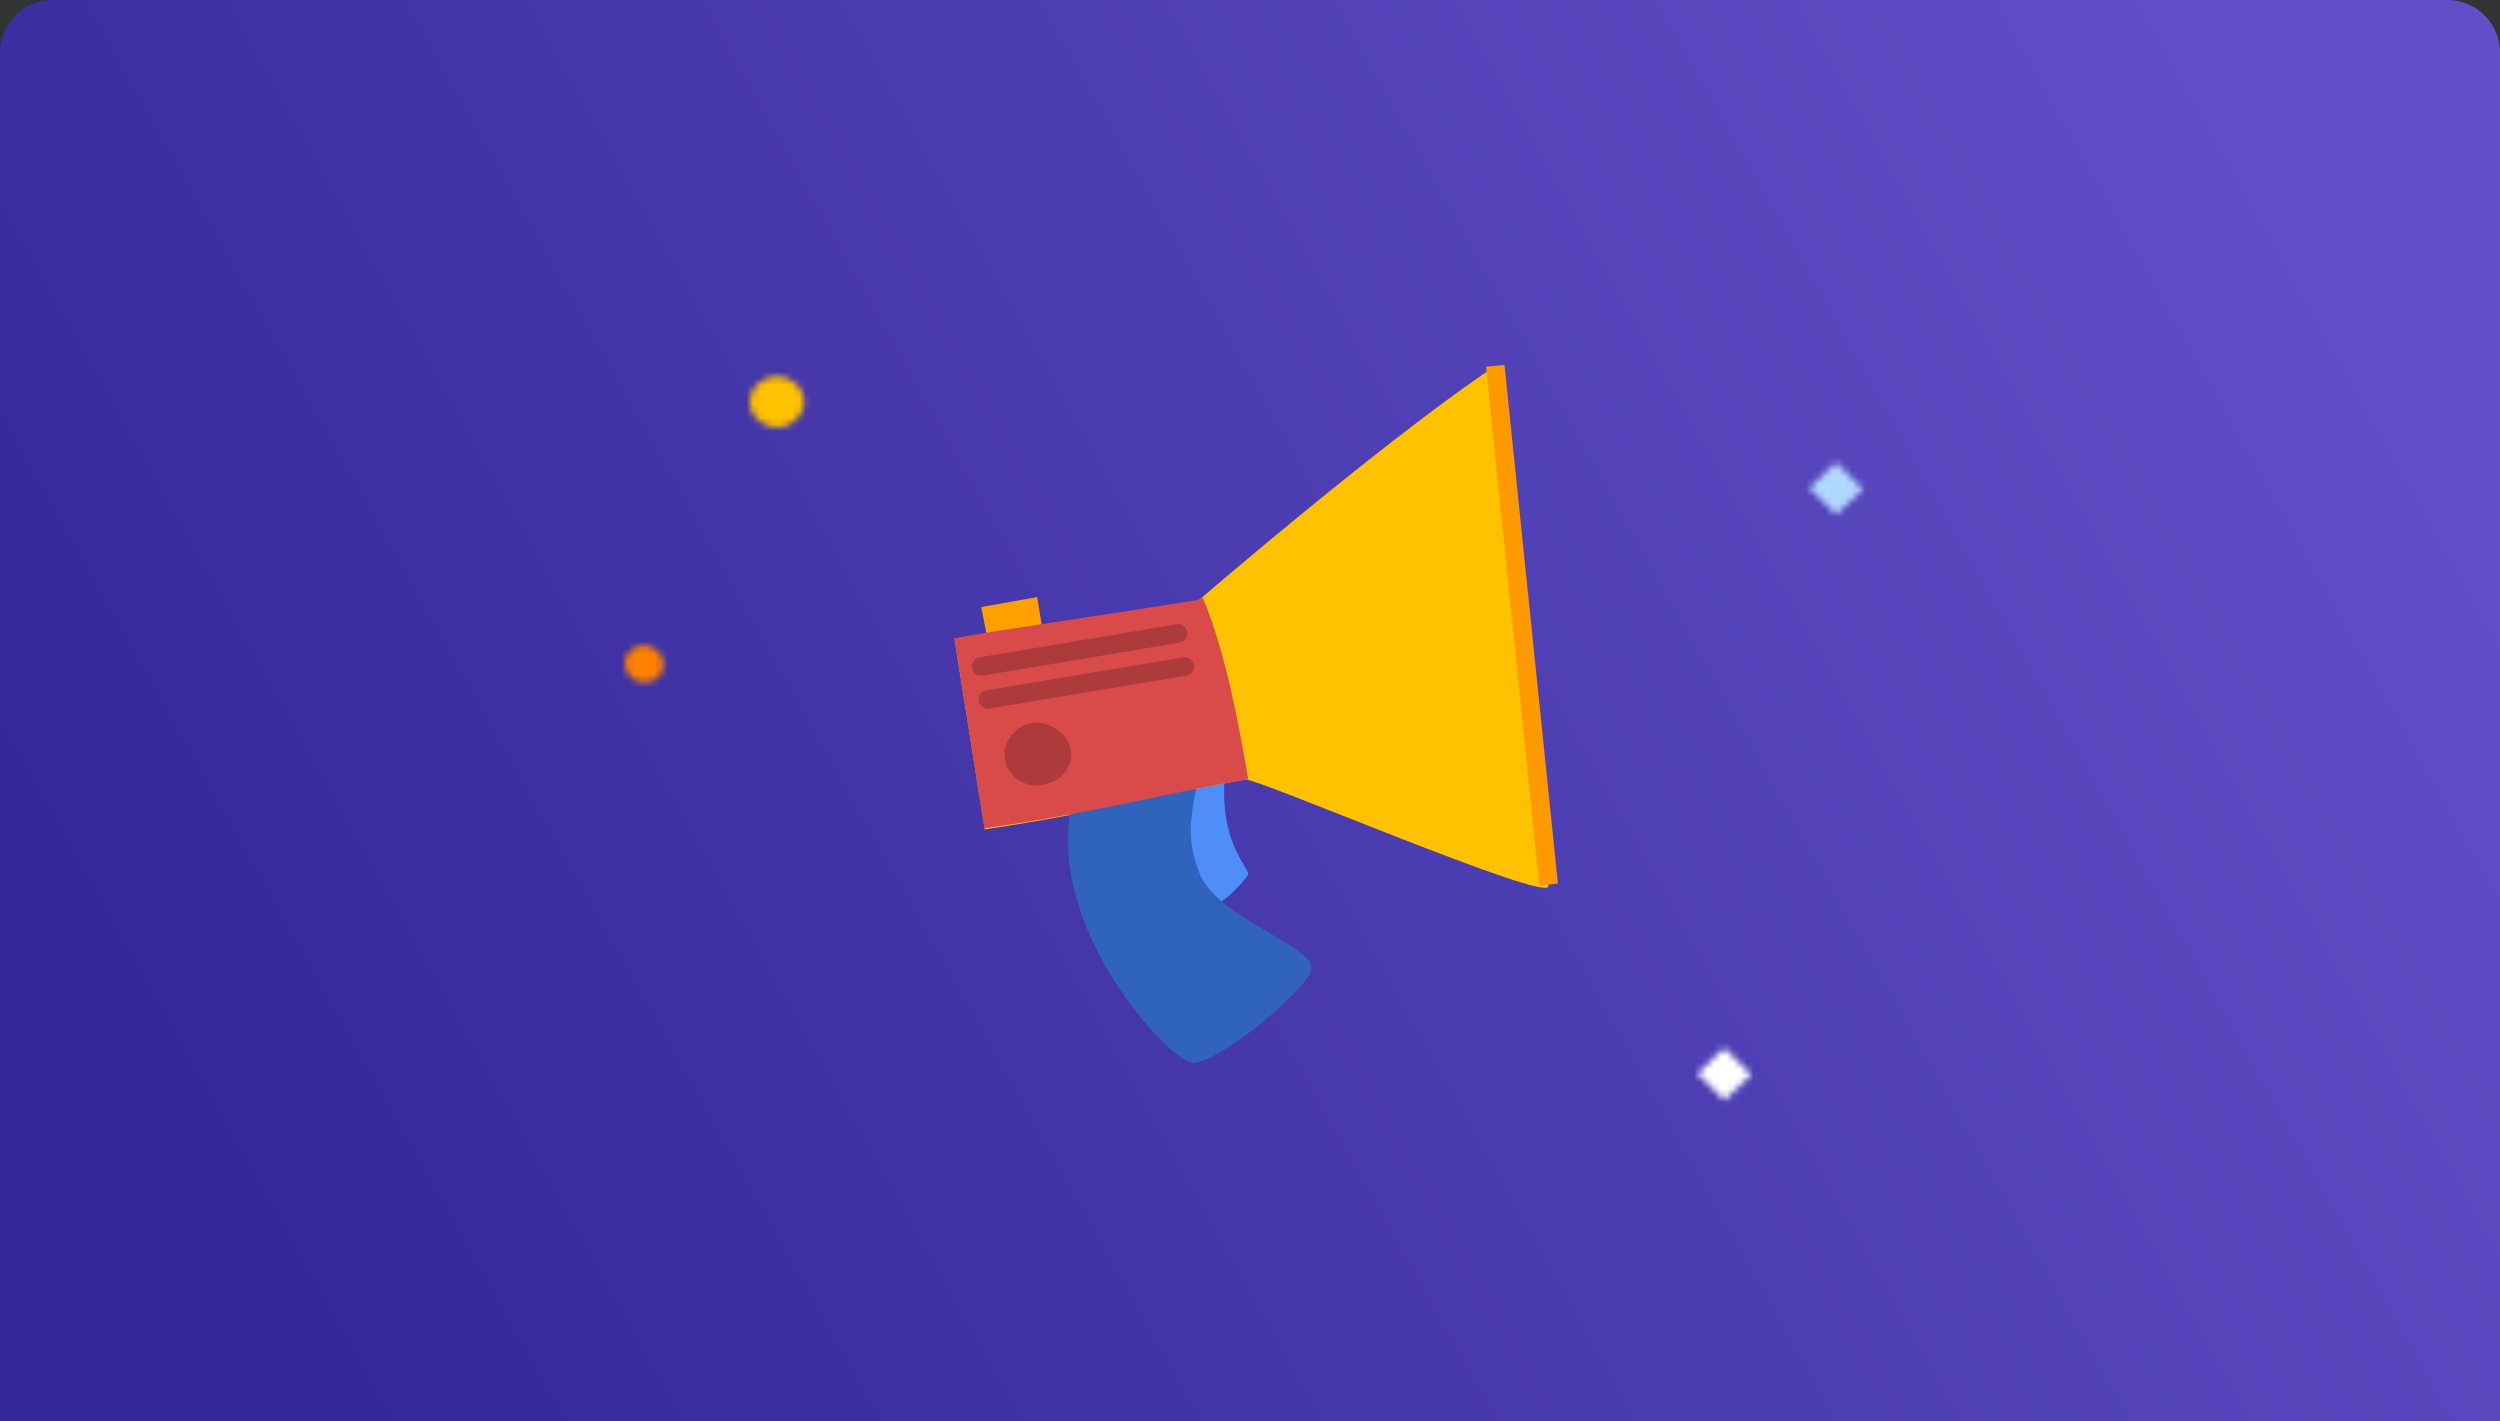 <svg xmlns="http://www.w3.org/2000/svg" xmlns:xlink="http://www.w3.org/1999/xlink" width="380" height="216" viewBox="0 0 380 216">
    <rect x="0" y="0" width="380" height="216" fill="#333333" stroke="none"/>
    <defs>
        <linearGradient id="a" x1="100%" x2="1.621%" y1="34.466%" y2="65.641%">
            <stop offset="0%" stop-color="#624FC8"/>
            <stop offset="100%" stop-color="#332797"/>
        </linearGradient>
        <path id="b" d="M3.673 0l3.69 3.741L3.69 7.305 0 3.564z"/>
        <path id="c" d="M4.631 5.275c-1.316.86-3.145.51-4.085-.785-.94-1.294-.636-3.041.68-3.902 1.316-.861 3.145-.51 4.085.785.94 1.294.636 3.041-.68 3.902z"/>
        <path id="e" d="M4.1 7.946C1.836 7.946 0 6.217 0 4.084S1.836.222 4.1.222c2.264 0 4.1 1.73 4.1 3.862 0 2.133-1.836 3.862-4.1 3.862z"/>
        <path id="g" d="M4.09.29L8.2 4.365 4.11 8.247 0 4.172z"/>
        <path id="i" d="M4.09.29L8.2 4.365 4.11 8.247 0 4.172z"/>
    </defs>
    <g fill="none" fill-rule="evenodd">
        <path fill="url(#a)" fill-rule="nonzero" d="M8.597.83h364a8 8 0 0 1 8 8v208h-380v-208a8 8 0 0 1 8-8z" transform="translate(-.597 -.83)"/>
        <path fill="#4F8DF9" d="M186.226 117.117c-1.167 11.491 4.147 15.044 3.437 15.956-9.54 12.253-13.092-1.585-13.125-8.357-.007-1.393-.09-6.772 2.346-7.599.978-.332 3.426-.332 7.342 0z"/>
        <path fill="#FFA000" d="M150.449 98.79l-1.314-6.509 8.504-1.526 1.137 6.794z"/>
        <path fill="#FFC100" d="M145.076 97.058c1.518.63 27.18-2.985 37.058-5.77 28.83-24.614 42.343-33.798 44.449-35.184 1.403 13.791 9.576 74.371 8.756 78.642-.45 2.34-44.449-16.554-46.065-16.266-14.763 2.626-21.137 4.804-39.594 7.59l-4.604-29.012z"/>
        <path fill="#3063BB" d="M163.778 119.379l18.654-3.515c-.888 7.03-2.722 10.545 0 17.136 2.722 6.59 18.01 11.081 16.878 14.5-1.132 3.418-13.837 13.82-17.817 14.06-3.684.222-24.822-22.848-17.715-42.181z"/>
        <path fill="#D94A4A" d="M182.768 90.755c3.603 8.399 5.753 20.628 6.96 27.675-14.521 2.49-21.647 4.832-40.115 7.477l-4.537-28.888c4.807-.985 23.687-3.647 37.202-5.867l.49-.397z"/>
        <path fill="#AD3B3B" d="M160.855 118.35c6.06-4.933-3.338-12.414-7.452-6.082-.613.945-.79 1.86-.69 2.865.314 3.188 4.024 5.724 8.098 3.25l.044-.032z"/>
        <path stroke="#F90" stroke-width="2.822" d="M227.278 55.602l8.119 78.842"/>
        <path stroke="#AD3B3B" stroke-linecap="round" stroke-linejoin="round" stroke-width="2.822" d="M149.135 101.3l29.938-5.021M150.15 106.322l29.938-5.022"/>
        <g transform="translate(95 98)">
            <mask id="d" fill="#fff">
                <use xlink:href="#c"/>
            </mask>
            <path fill="#FF8100" d="M-1.171 6.802h8.2V-.94h-8.2z" mask="url(#d)"/>
        </g>
        <g transform="translate(114 57)">
            <mask id="f" fill="#fff">
                <use xlink:href="#e"/>
            </mask>
            <path fill="#FFC100" d="M-2.236 10.053h12.672V-1.884H-2.236z" mask="url(#f)"/>
        </g>
        <g transform="translate(275 70)">
            <mask id="h" fill="#fff">
                <use xlink:href="#g"/>
            </mask>
            <path fill="#B1D8FF" d="M-2.46 10.635h13.12V-2.097H-2.46z" mask="url(#h)"/>
        </g>
        <g transform="translate(258 159)">
            <mask id="j" fill="#fff">
                <use xlink:href="#i"/>
            </mask>
            <path fill="#FFF" d="M-2.46 10.635h13.12V-2.097H-2.46z" mask="url(#j)"/>
        </g>
    </g>
</svg>
